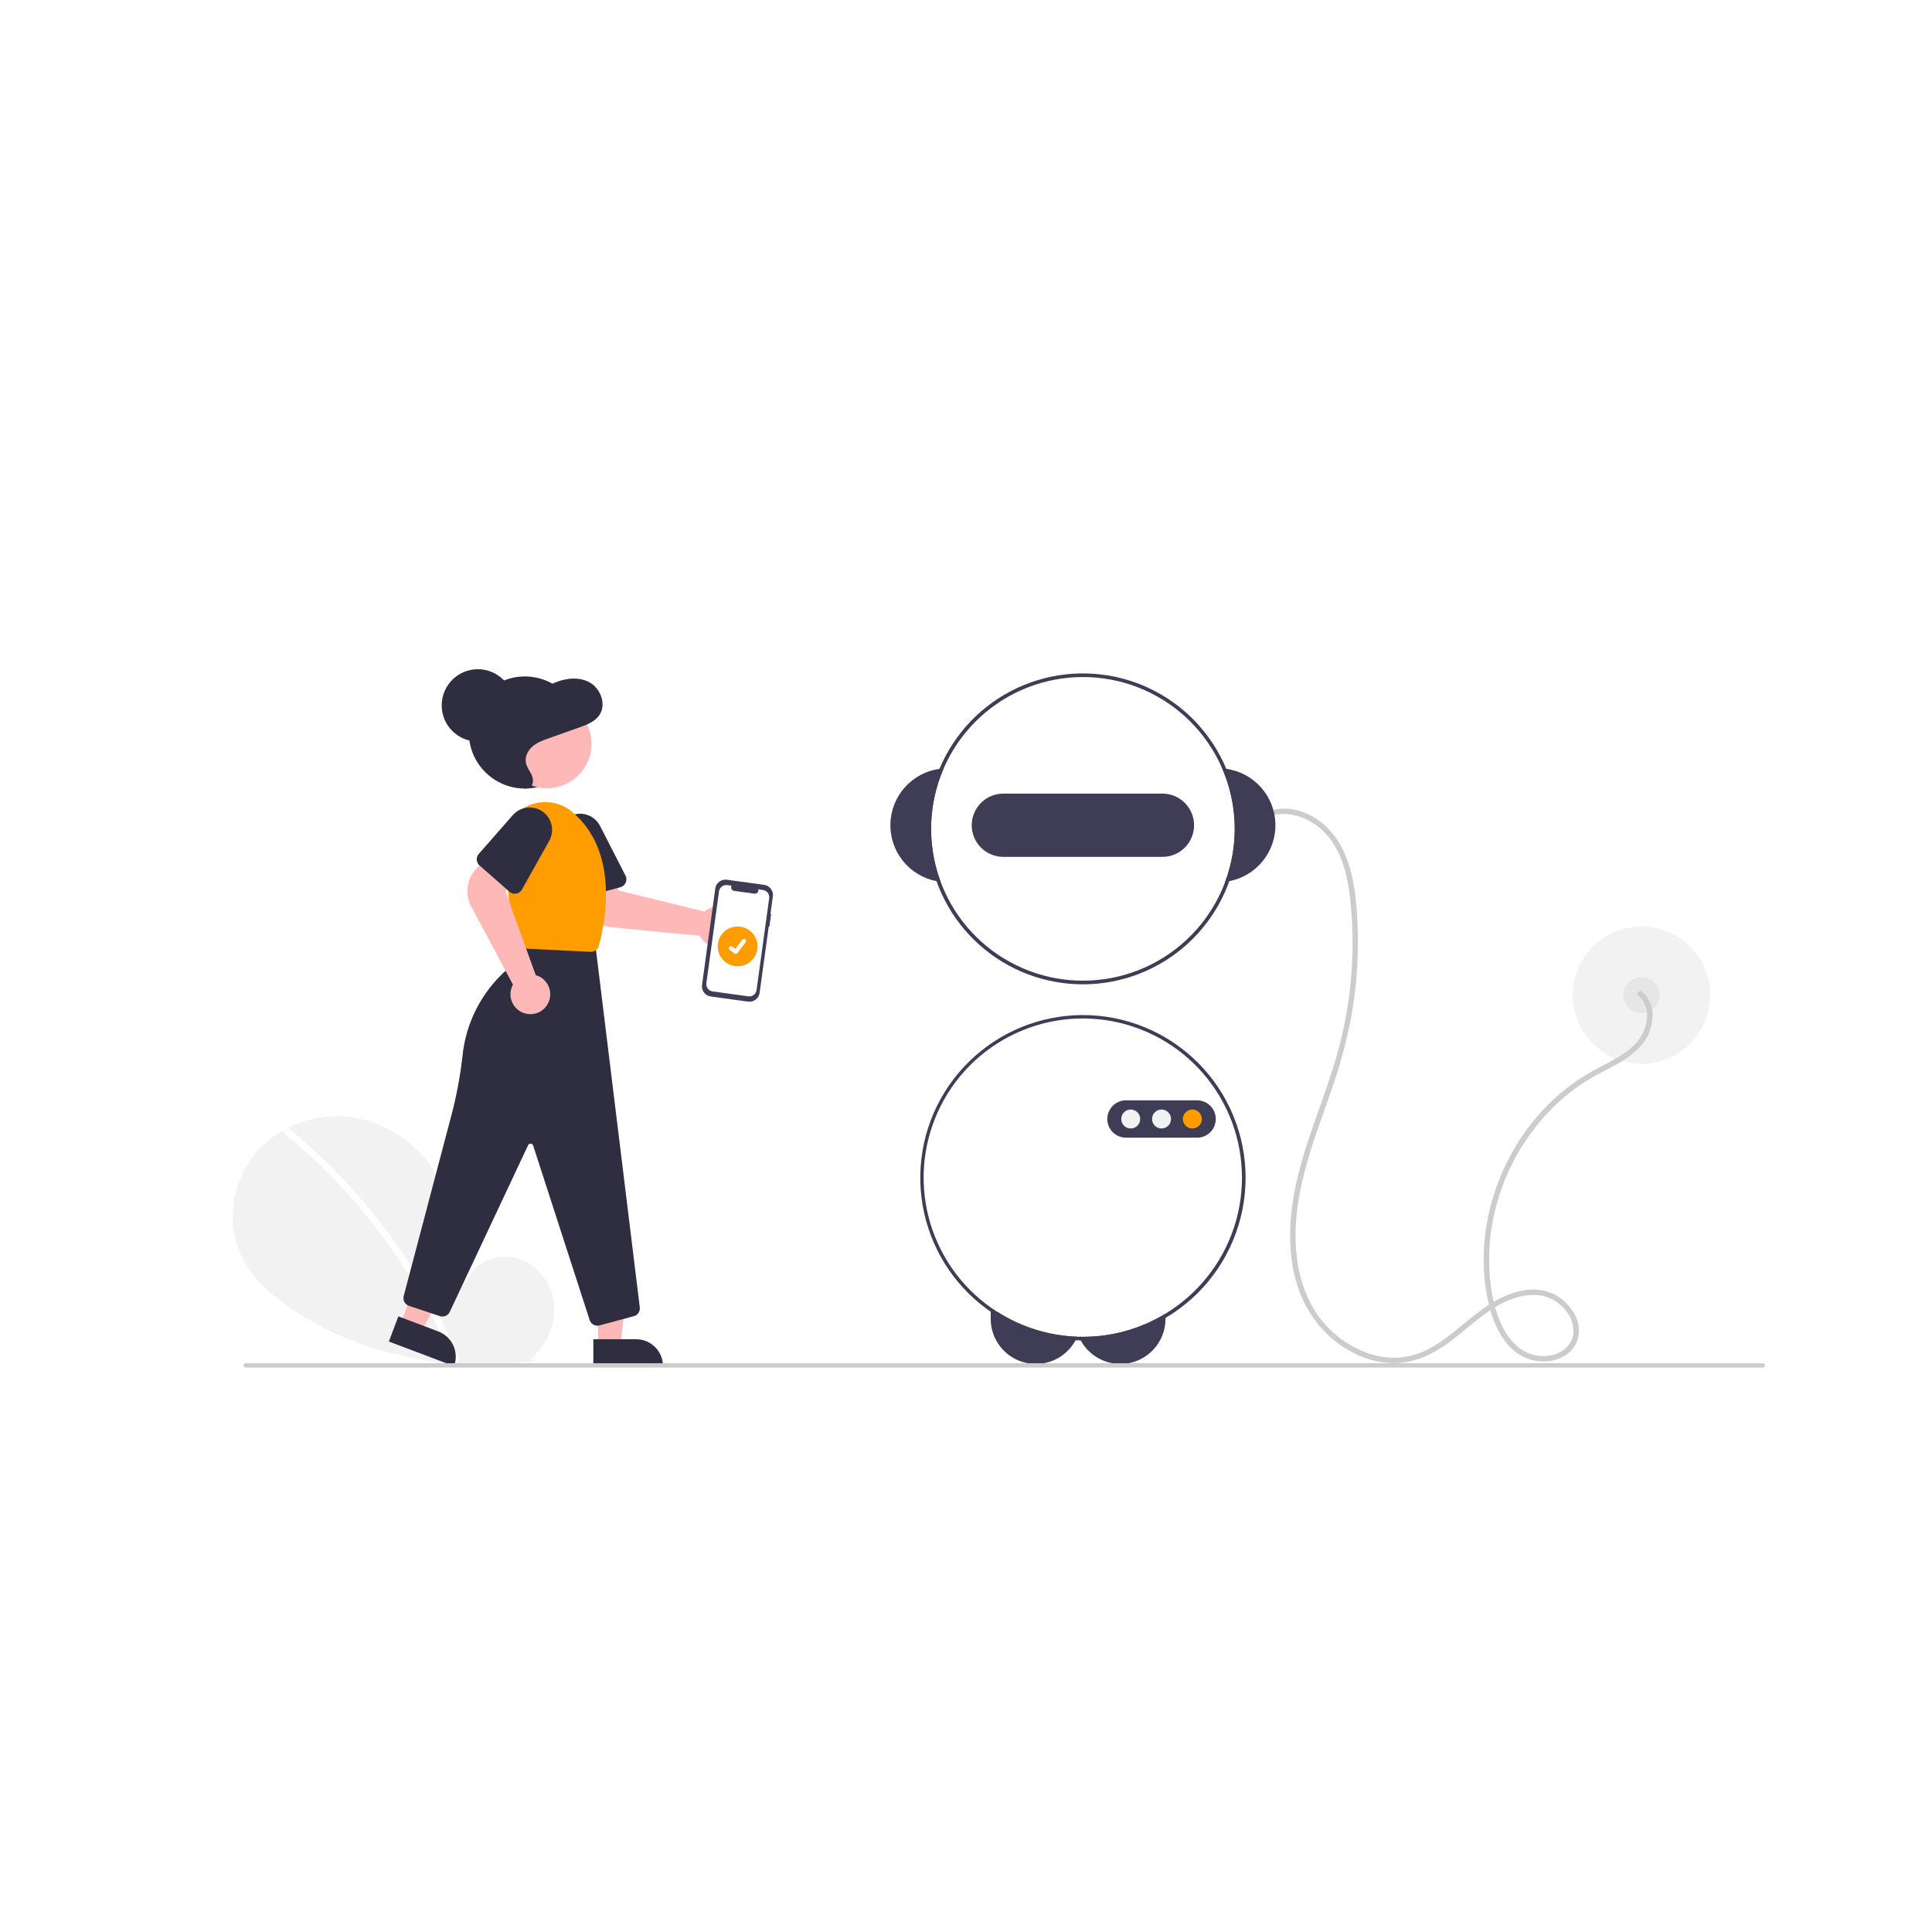 <svg width="332" height="332" viewBox="0 0 332 332" fill="none" xmlns="http://www.w3.org/2000/svg">
<g filter="url(#filter0_dd_807_1099)">
<rect x="16" y="6" width="300" height="300" rx="20" fill="white"/>
</g>
<g clip-path="url(#clip0_807_1099)">
<path d="M282.078 182.818C288.598 182.818 293.883 177.533 293.883 171.013C293.883 164.494 288.598 159.208 282.078 159.208C275.559 159.208 270.273 164.494 270.273 171.013C270.273 177.533 275.559 182.818 282.078 182.818Z" fill="#F2F2F2"/>
<path d="M282.078 174.12C283.794 174.12 285.185 172.729 285.185 171.013C285.185 169.297 283.794 167.907 282.078 167.907C280.363 167.907 278.972 169.297 278.972 171.013C278.972 172.729 280.363 174.12 282.078 174.12Z" fill="#E6E6E6"/>
<path d="M281.511 171.079C282.819 172.147 283.218 173.829 282.974 175.454C282.675 177.236 281.751 178.853 280.367 180.015C278.811 181.398 276.913 182.332 275.081 183.289C273.399 184.148 271.781 185.13 270.243 186.226C264.353 190.507 259.903 196.603 257.356 203.405C254.814 210.196 254.131 217.904 256.063 224.942C257.019 228.424 258.953 232.181 262.555 233.491C265.427 234.536 269.347 233.863 270.81 230.903C272.38 227.724 270.189 224.151 267.366 222.572C263.707 220.527 259.337 222.022 256.046 224.092C252.423 226.372 249.51 229.644 245.728 231.687C244.025 232.636 242.13 233.189 240.184 233.304C238.398 233.375 236.614 233.099 234.932 232.493C231.441 231.221 228.436 228.889 226.339 225.823C223.936 222.33 222.86 218.049 222.664 213.855C222.226 204.471 225.932 195.693 228.906 186.991C230.505 182.459 231.702 177.796 232.485 173.055C233.229 168.29 233.494 163.463 233.276 158.645C233.079 154.385 232.658 149.93 230.778 146.039C229.125 142.618 226.103 139.817 222.283 139.112C220.561 138.774 218.777 138.979 217.176 139.698C216.631 139.947 217.104 140.75 217.647 140.503C221.027 138.961 225.023 140.461 227.52 142.951C230.436 145.859 231.507 150.153 231.982 154.116C233.051 163.506 232.209 173.015 229.507 182.072C226.914 190.879 222.836 199.319 221.894 208.547C221.465 212.758 221.686 217.111 223.031 221.149C224.186 224.745 226.351 227.934 229.269 230.333C232.016 232.554 235.395 234.067 238.952 234.235C242.945 234.424 246.447 232.644 249.545 230.276C252.863 227.74 255.916 224.61 259.935 223.188C261.768 222.54 263.855 222.237 265.736 222.861C267.35 223.413 268.719 224.514 269.604 225.972C270.422 227.33 270.723 229.029 269.977 230.489C269.276 231.861 267.908 232.655 266.426 232.927C264.858 233.204 263.241 232.929 261.852 232.149C260.23 231.223 259.042 229.667 258.21 228.024C256.551 224.746 255.994 220.845 255.909 217.208C255.835 213.655 256.29 210.11 257.26 206.691C259.189 199.775 263.084 193.567 268.471 188.82C269.828 187.638 271.28 186.569 272.812 185.624C274.483 184.594 276.267 183.771 277.971 182.799C279.648 181.842 281.3 180.699 282.454 179.126C283.438 177.777 283.97 176.151 283.973 174.481C283.99 173.713 283.838 172.951 283.526 172.249C283.214 171.547 282.751 170.922 282.17 170.42C281.709 170.044 281.046 170.7 281.511 171.079V171.079Z" fill="#CCCCCC"/>
<path d="M171.308 225.377C175.435 228.045 180.21 229.542 185.122 229.707C185.034 229.915 184.936 230.118 184.827 230.316C184.255 231.372 183.447 232.281 182.466 232.972C181.304 233.79 179.94 234.273 178.523 234.368C177.106 234.463 175.689 234.168 174.428 233.513C173.167 232.859 172.11 231.871 171.373 230.657C170.635 229.443 170.245 228.049 170.245 226.629V225.377H171.308Z" fill="#3F3D56"/>
<path d="M200.281 225.743V226.629C200.282 228.352 199.708 230.027 198.651 231.388C197.593 232.749 196.112 233.72 194.442 234.145C192.772 234.571 191.008 234.428 189.428 233.739C187.848 233.05 186.542 231.855 185.718 230.341C185.604 230.138 185.501 229.93 185.41 229.716C185.637 229.723 185.861 229.726 186.087 229.726C191.095 229.732 196.007 228.353 200.281 225.743Z" fill="#3F3D56"/>
<path d="M210.732 132.12C210.499 132.086 210.262 132.064 210.026 132.048C212.709 138.231 212.895 145.212 210.545 151.529C210.781 151.501 211.014 151.464 211.247 151.42C213.522 150.98 215.567 149.746 217.018 147.939C218.468 146.131 219.23 143.868 219.168 141.552C219.106 139.235 218.225 137.016 216.68 135.289C215.135 133.561 213.027 132.438 210.732 132.12Z" fill="#3F3D56"/>
<path d="M162.149 132.048C161.913 132.064 161.677 132.086 161.444 132.12C159.149 132.438 157.041 133.561 155.496 135.289C153.951 137.016 153.069 139.235 153.007 141.552C152.946 143.868 153.708 146.131 155.158 147.939C156.609 149.746 158.653 150.98 160.928 151.42C161.161 151.464 161.394 151.501 161.631 151.529C159.281 145.212 159.467 138.231 162.149 132.048Z" fill="#3F3D56"/>
<path d="M210.732 132.12C208.173 126.006 203.432 121.062 197.432 118.248C191.431 115.434 184.599 114.951 178.262 116.893C171.925 118.835 166.536 123.063 163.142 128.756C159.749 134.449 158.592 141.2 159.897 147.697C161.203 154.195 164.877 159.976 170.206 163.916C175.535 167.857 182.139 169.675 188.734 169.019C195.329 168.363 201.445 165.279 205.893 160.365C210.341 155.452 212.804 149.061 212.804 142.433C212.802 138.892 212.098 135.387 210.732 132.12ZM210.545 151.529C208.273 157.638 203.796 162.675 197.997 165.648C192.197 168.622 185.494 169.317 179.208 167.596C172.921 165.876 167.506 161.865 164.029 156.353C160.551 150.841 159.263 144.226 160.418 137.812C161.572 131.397 165.086 125.647 170.267 121.693C175.449 117.739 181.922 115.868 188.414 116.448C194.906 117.027 200.945 120.016 205.344 124.825C209.743 129.634 212.182 135.916 212.182 142.433C212.181 145.539 211.627 148.619 210.545 151.529V151.529Z" fill="#3F3D56"/>
<path d="M199.756 136.376H172.419C170.977 136.376 169.594 136.948 168.575 137.968C167.555 138.988 166.982 140.37 166.982 141.812C166.982 143.254 167.555 144.637 168.575 145.656C169.594 146.676 170.977 147.248 172.419 147.248H199.756C201.198 147.248 202.58 146.676 203.6 145.656C204.619 144.637 205.192 143.254 205.192 141.812C205.192 140.37 204.619 138.988 203.6 137.968C202.58 136.948 201.198 136.376 199.756 136.376Z" fill="#3F3D56"/>
<path d="M186.088 174.43C178.785 174.434 171.773 177.295 166.552 182.402C161.331 187.508 158.315 194.455 158.151 201.757C157.986 209.058 160.685 216.134 165.67 221.472C170.655 226.809 177.531 229.983 184.827 230.316C185.122 230.332 185.42 230.341 185.719 230.341C185.843 230.347 185.964 230.347 186.088 230.347C193.503 230.347 200.615 227.402 205.858 222.158C211.101 216.915 214.047 209.804 214.047 202.389C214.047 194.974 211.101 187.862 205.858 182.619C200.615 177.376 193.503 174.43 186.088 174.43ZM200.282 225.743C196.008 228.353 191.096 229.732 186.088 229.726C185.861 229.726 185.638 229.723 185.411 229.717C185.315 229.717 185.218 229.713 185.122 229.707C178.558 229.479 172.294 226.896 167.477 222.431C162.66 217.965 159.611 211.916 158.886 205.387C158.162 198.859 159.811 192.288 163.532 186.875C167.253 181.462 172.798 177.569 179.153 175.907C185.508 174.246 192.248 174.926 198.143 177.825C204.037 180.723 208.692 185.646 211.255 191.694C213.819 197.741 214.122 204.509 212.107 210.761C210.092 217.013 205.894 222.331 200.282 225.743Z" fill="#3F3D56"/>
<path d="M205.71 195.503H193.491C192.64 195.503 191.823 195.164 191.221 194.562C190.619 193.96 190.281 193.144 190.281 192.293C190.281 191.441 190.619 190.625 191.221 190.023C191.823 189.421 192.64 189.083 193.491 189.083H205.71C206.562 189.083 207.378 189.421 207.98 190.023C208.582 190.625 208.92 191.441 208.92 192.293C208.92 193.144 208.582 193.96 207.98 194.562C207.378 195.164 206.562 195.503 205.71 195.503Z" fill="#3F3D56"/>
<path d="M194.306 193.922C195.206 193.922 195.935 193.192 195.935 192.293C195.935 191.393 195.206 190.663 194.306 190.663C193.406 190.663 192.677 191.393 192.677 192.293C192.677 193.192 193.406 193.922 194.306 193.922Z" fill="#F2F2F2"/>
<path d="M199.601 193.922C200.501 193.922 201.23 193.192 201.23 192.293C201.23 191.393 200.501 190.663 199.601 190.663C198.701 190.663 197.972 191.393 197.972 192.293C197.972 193.192 198.701 193.922 199.601 193.922Z" fill="#F2F2F2"/>
<path d="M204.896 193.922C205.796 193.922 206.525 193.192 206.525 192.293C206.525 191.393 205.796 190.663 204.896 190.663C203.996 190.663 203.267 191.393 203.267 192.293C203.267 193.192 203.996 193.922 204.896 193.922Z" fill="#FF9C00"/>
<path d="M91.141 233.574C93.934 231.214 95.631 227.485 95.186 223.854C94.741 220.224 91.985 216.887 88.41 216.116C84.835 215.345 80.759 217.479 79.673 220.972C79.076 214.239 78.387 207.223 74.807 201.489C71.566 196.297 65.952 192.582 59.867 191.918C53.783 191.253 47.377 193.763 43.582 198.566C39.787 203.368 38.858 210.35 41.516 215.863C43.474 219.925 47.081 222.948 50.86 225.407C62.917 233.252 77.874 235.903 92.106 233.809L91.141 233.574Z" fill="#F2F2F2"/>
<path d="M49.598 193.902C54.619 197.992 59.225 202.565 63.349 207.557C67.474 212.543 71.106 217.918 74.193 223.606C75.919 226.796 77.469 230.079 78.837 233.438C79.115 234.122 78.006 234.419 77.73 233.743C75.307 227.82 72.31 222.149 68.781 216.811C65.269 211.492 61.249 206.527 56.779 201.984C54.25 199.416 51.582 196.989 48.787 194.714C48.214 194.247 49.03 193.44 49.598 193.902Z" fill="white"/>
<path d="M90.194 135.503C95.512 135.503 99.824 131.191 99.824 125.873C99.824 120.554 95.512 116.243 90.194 116.243C84.875 116.243 80.564 120.554 80.564 125.873C80.564 131.191 84.875 135.503 90.194 135.503Z" fill="#2F2E41"/>
<path d="M126.11 161.135C125.925 161.412 125.7 161.661 125.442 161.872C125.071 162.178 124.639 162.403 124.174 162.53C123.71 162.658 123.224 162.686 122.748 162.613C122.272 162.54 121.817 162.367 121.413 162.105C121.008 161.844 120.664 161.5 120.401 161.096C120.341 161.002 120.285 160.905 120.234 160.805L105.059 159.341C103.862 159.22 102.735 158.717 101.846 157.906C100.957 157.094 100.353 156.018 100.124 154.836L99.263 150.295L105.185 149.374L106.248 153.011L121.043 156.646C121.158 156.545 121.279 156.453 121.407 156.369C122.067 155.941 122.855 155.753 123.637 155.838C124.419 155.923 125.148 156.276 125.7 156.836C126.253 157.396 126.596 158.129 126.67 158.912C126.745 159.696 126.547 160.481 126.11 161.135L126.11 161.135Z" fill="#FFB8B8"/>
<path d="M106.612 152.462L99.997 154.25C99.639 154.346 99.257 154.296 98.936 154.111C98.615 153.927 98.379 153.622 98.282 153.265L95.965 144.687C95.717 143.768 95.818 142.79 96.248 141.941C96.678 141.092 97.408 140.433 98.296 140.09C99.183 139.747 100.167 139.744 101.056 140.084C101.945 140.423 102.677 141.079 103.111 141.926L107.492 150.475C107.587 150.661 107.639 150.865 107.645 151.073C107.651 151.281 107.61 151.488 107.526 151.679C107.442 151.869 107.316 152.038 107.158 152.174C107 152.31 106.813 152.408 106.612 152.462Z" fill="#2F2E41"/>
<path d="M102.779 231.224H106.587L108.4 216.534L102.778 216.534L102.779 231.224Z" fill="#FFB8B8"/>
<path d="M113.934 234.76L101.964 234.761L101.964 230.136L109.309 230.136C110.535 230.136 111.712 230.623 112.579 231.49C113.446 232.357 113.934 233.534 113.934 234.76Z" fill="#2F2E41"/>
<path d="M68.835 227.512L72.398 228.858L79.283 215.755L74.024 213.77L68.835 227.512Z" fill="#FFB8B8"/>
<path d="M78.02 234.761L66.823 230.533L68.456 226.206L75.328 228.801C76.475 229.234 77.403 230.105 77.908 231.223C78.413 232.341 78.454 233.613 78.02 234.761L78.02 234.761Z" fill="#2F2E41"/>
<path d="M102.659 227.812C102.364 227.812 102.076 227.718 101.838 227.544C101.599 227.37 101.422 227.126 101.331 226.845L91.617 196.847C91.588 196.758 91.534 196.68 91.46 196.623C91.386 196.565 91.297 196.531 91.203 196.525C91.11 196.519 91.017 196.542 90.937 196.589C90.856 196.637 90.792 196.708 90.752 196.792L77.29 225.434C77.145 225.744 76.89 225.989 76.576 226.124C76.261 226.259 75.908 226.274 75.583 226.166L70.281 224.399C69.945 224.286 69.663 224.049 69.495 223.736C69.326 223.424 69.282 223.059 69.372 222.715L77.618 191.481C78.481 188.172 79.104 184.806 79.483 181.407C80.061 175.811 82.685 170.626 86.85 166.845C88.669 165.179 89.852 162.931 90.195 160.488L90.217 160.332L102.293 162.239L109.943 224.657C109.982 224.991 109.9 225.328 109.712 225.607C109.525 225.886 109.243 226.088 108.918 226.177L103.024 227.763C102.905 227.796 102.782 227.812 102.659 227.812Z" fill="#2F2E41"/>
<path d="M94.019 135.457C98.233 135.457 101.649 132.041 101.649 127.827C101.649 123.613 98.233 120.197 94.019 120.197C89.806 120.197 86.39 123.613 86.39 127.827C86.39 132.041 89.806 135.457 94.019 135.457Z" fill="#FFB8B8"/>
<path d="M101.543 163.57C101.519 163.57 101.495 163.569 101.471 163.568L89.5 162.969C89.165 162.954 88.848 162.819 88.605 162.589C88.363 162.359 88.211 162.049 88.179 161.716L86.543 145.771C86.424 144.603 86.591 143.424 87.032 142.336C87.472 141.248 88.172 140.284 89.07 139.528C89.968 138.772 91.038 138.248 92.185 138C93.332 137.753 94.523 137.789 95.653 138.107H95.653C96.589 138.363 97.462 138.812 98.215 139.425C106.636 146.34 103.92 158.871 102.888 162.546C102.807 162.841 102.631 163.1 102.388 163.285C102.145 163.47 101.848 163.57 101.543 163.57Z" fill="#FF9C00"/>
<path d="M91.129 174.276C90.796 174.276 90.464 174.227 90.146 174.129C89.685 173.989 89.259 173.754 88.895 173.438C88.532 173.122 88.239 172.733 88.036 172.296C87.834 171.859 87.726 171.385 87.719 170.903C87.713 170.422 87.808 169.944 87.999 169.502C88.044 169.4 88.094 169.299 88.149 169.202L80.962 155.757C80.399 154.693 80.194 153.476 80.377 152.286C80.56 151.097 81.122 149.998 81.979 149.153L85.282 145.92L89.33 150.341L86.89 153.24L92.06 167.572C92.207 167.611 92.352 167.661 92.492 167.721C93.214 168.033 93.806 168.585 94.169 169.283C94.531 169.982 94.642 170.784 94.482 171.554C94.322 172.324 93.9 173.016 93.29 173.512C92.679 174.008 91.916 174.278 91.129 174.276L91.129 174.276Z" fill="#FFB8B8"/>
<path d="M87.548 153.239L82.396 148.721C82.117 148.476 81.947 148.131 81.923 147.761C81.899 147.391 82.022 147.027 82.266 146.748L88.124 140.068C88.751 139.352 89.622 138.894 90.567 138.782C91.512 138.67 92.465 138.912 93.242 139.461C94.02 140.01 94.566 140.828 94.776 141.756C94.987 142.684 94.846 143.657 94.381 144.488L89.689 152.871C89.588 153.052 89.447 153.209 89.277 153.329C89.107 153.45 88.912 153.53 88.707 153.566C88.501 153.601 88.291 153.59 88.09 153.533C87.89 153.477 87.705 153.376 87.548 153.239V153.239Z" fill="#2F2E41"/>
<path d="M89.11 135.239C89.806 135.485 90.659 135.703 91.207 135.191C91.742 134.691 91.644 133.777 91.329 133.104C91.014 132.431 90.526 131.831 90.376 131.099C90.161 130.048 90.716 128.957 91.509 128.272C92.301 127.587 93.299 127.228 94.272 126.882L99.614 124.983C100.936 124.513 102.36 123.961 103.1 122.724C104.171 120.935 103.192 118.377 101.436 117.332C99.68 116.288 97.462 116.483 95.568 117.217C94.52 117.623 93.523 118.183 92.439 118.469C90.301 119.033 87.869 118.527 85.99 119.732C84.354 120.782 83.595 122.924 83.65 124.928C83.705 126.932 84.443 128.84 85.222 130.673C85.684 131.763 86.179 132.866 86.963 133.734C87.748 134.601 88.881 135.207 90.013 135.048L89.11 135.239Z" fill="#2F2E41"/>
<path d="M82.116 127.426C85.548 127.426 88.329 124.644 88.329 121.213C88.329 117.782 85.548 115 82.116 115C78.685 115 75.903 117.782 75.903 121.213C75.903 124.644 78.685 127.426 82.116 127.426Z" fill="#2F2E41"/>
<path d="M132.508 157.078L132.398 157.062L132.813 154.042C132.877 153.578 132.754 153.108 132.471 152.736C132.188 152.363 131.769 152.117 131.305 152.054L124.906 151.174C124.442 151.11 123.972 151.233 123.599 151.516C123.226 151.799 122.981 152.218 122.917 152.682L120.639 169.252C120.576 169.716 120.699 170.186 120.982 170.558C121.264 170.931 121.684 171.177 122.147 171.24L128.547 172.12C129.01 172.184 129.48 172.061 129.853 171.778C130.226 171.495 130.471 171.076 130.535 170.612L132.102 159.212L132.212 159.227L132.508 157.078Z" fill="#3F3D56"/>
<path d="M131.104 152.94L130.307 152.83C130.332 152.925 130.332 153.024 130.309 153.12C130.286 153.215 130.24 153.303 130.174 153.376C130.109 153.449 130.027 153.505 129.935 153.539C129.843 153.572 129.744 153.583 129.647 153.57L126.151 153.089C126.054 153.076 125.961 153.039 125.882 152.981C125.803 152.924 125.739 152.848 125.696 152.76C125.653 152.672 125.632 152.575 125.635 152.477C125.638 152.379 125.666 152.284 125.715 152.199L124.971 152.097C124.807 152.074 124.641 152.084 124.481 152.126C124.321 152.168 124.172 152.24 124.04 152.34C123.909 152.44 123.798 152.565 123.715 152.707C123.631 152.85 123.577 153.007 123.554 153.171L121.385 168.953C121.339 169.283 121.427 169.618 121.628 169.884C121.83 170.149 122.129 170.324 122.459 170.369L128.592 171.212C128.922 171.258 129.257 171.17 129.523 170.969C129.788 170.767 129.963 170.469 130.008 170.138L132.178 154.356C132.223 154.026 132.136 153.691 131.934 153.425C131.733 153.16 131.434 152.985 131.104 152.94V152.94Z" fill="white"/>
<path d="M126.754 166.043C128.641 166.043 130.171 164.513 130.171 162.626C130.171 160.738 128.641 159.208 126.754 159.208C124.867 159.208 123.337 160.738 123.337 162.626C123.337 164.513 124.867 166.043 126.754 166.043Z" fill="#FF9C00"/>
<path d="M126.415 163.929C126.338 163.929 126.263 163.904 126.202 163.858L126.198 163.855L125.395 163.241C125.357 163.212 125.326 163.177 125.302 163.136C125.279 163.096 125.263 163.051 125.257 163.004C125.251 162.958 125.254 162.91 125.266 162.865C125.278 162.819 125.299 162.777 125.327 162.74C125.356 162.702 125.392 162.671 125.432 162.648C125.473 162.624 125.518 162.609 125.565 162.603C125.611 162.597 125.658 162.6 125.704 162.612C125.749 162.624 125.792 162.646 125.829 162.674L126.349 163.073L127.578 161.47C127.607 161.433 127.642 161.402 127.683 161.378C127.723 161.355 127.768 161.34 127.815 161.333C127.861 161.327 127.908 161.33 127.954 161.342C127.999 161.355 128.041 161.375 128.078 161.404L128.071 161.414L128.079 161.404C128.154 161.462 128.203 161.547 128.215 161.641C128.227 161.734 128.202 161.829 128.145 161.904L126.699 163.79C126.665 163.833 126.622 163.869 126.573 163.893C126.524 163.917 126.47 163.929 126.415 163.929Z" fill="white"/>
<path d="M302.942 235H42.217C42.119 235 42.025 234.961 41.956 234.891C41.886 234.822 41.848 234.728 41.848 234.63C41.848 234.532 41.886 234.438 41.956 234.369C42.025 234.3 42.119 234.261 42.217 234.26H302.942C303.04 234.26 303.135 234.299 303.204 234.369C303.273 234.438 303.312 234.532 303.312 234.63C303.312 234.728 303.273 234.822 303.204 234.892C303.135 234.961 303.04 235 302.942 235Z" fill="#CCCCCC"/>
</g>
<defs>
<filter id="filter0_dd_807_1099" x="0" y="0" width="332" height="332" filterUnits="userSpaceOnUse" color-interpolation-filters="sRGB">
<feFlood flood-opacity="0" result="BackgroundImageFix"/>
<feColorMatrix in="SourceAlpha" type="matrix" values="0 0 0 0 0 0 0 0 0 0 0 0 0 0 0 0 0 0 127 0" result="hardAlpha"/>
<feOffset dy="10"/>
<feGaussianBlur stdDeviation="8"/>
<feColorMatrix type="matrix" values="0 0 0 0 0.078 0 0 0 0 0.145 0 0 0 0 0.247 0 0 0 0.06 0"/>
<feBlend mode="normal" in2="BackgroundImageFix" result="effect1_dropShadow_807_1099"/>
<feColorMatrix in="SourceAlpha" type="matrix" values="0 0 0 0 0 0 0 0 0 0 0 0 0 0 0 0 0 0 127 0" result="hardAlpha"/>
<feOffset/>
<feGaussianBlur stdDeviation="0.5"/>
<feColorMatrix type="matrix" values="0 0 0 0 0.047 0 0 0 0 0.102 0 0 0 0 0.294 0 0 0 0.1 0"/>
<feBlend mode="normal" in2="effect1_dropShadow_807_1099" result="effect2_dropShadow_807_1099"/>
<feBlend mode="normal" in="SourceGraphic" in2="effect2_dropShadow_807_1099" result="shape"/>
</filter>
<clipPath id="clip0_807_1099">
<rect width="263.312" height="120" fill="white" transform="translate(40 115)"/>
</clipPath>
</defs>
</svg>
